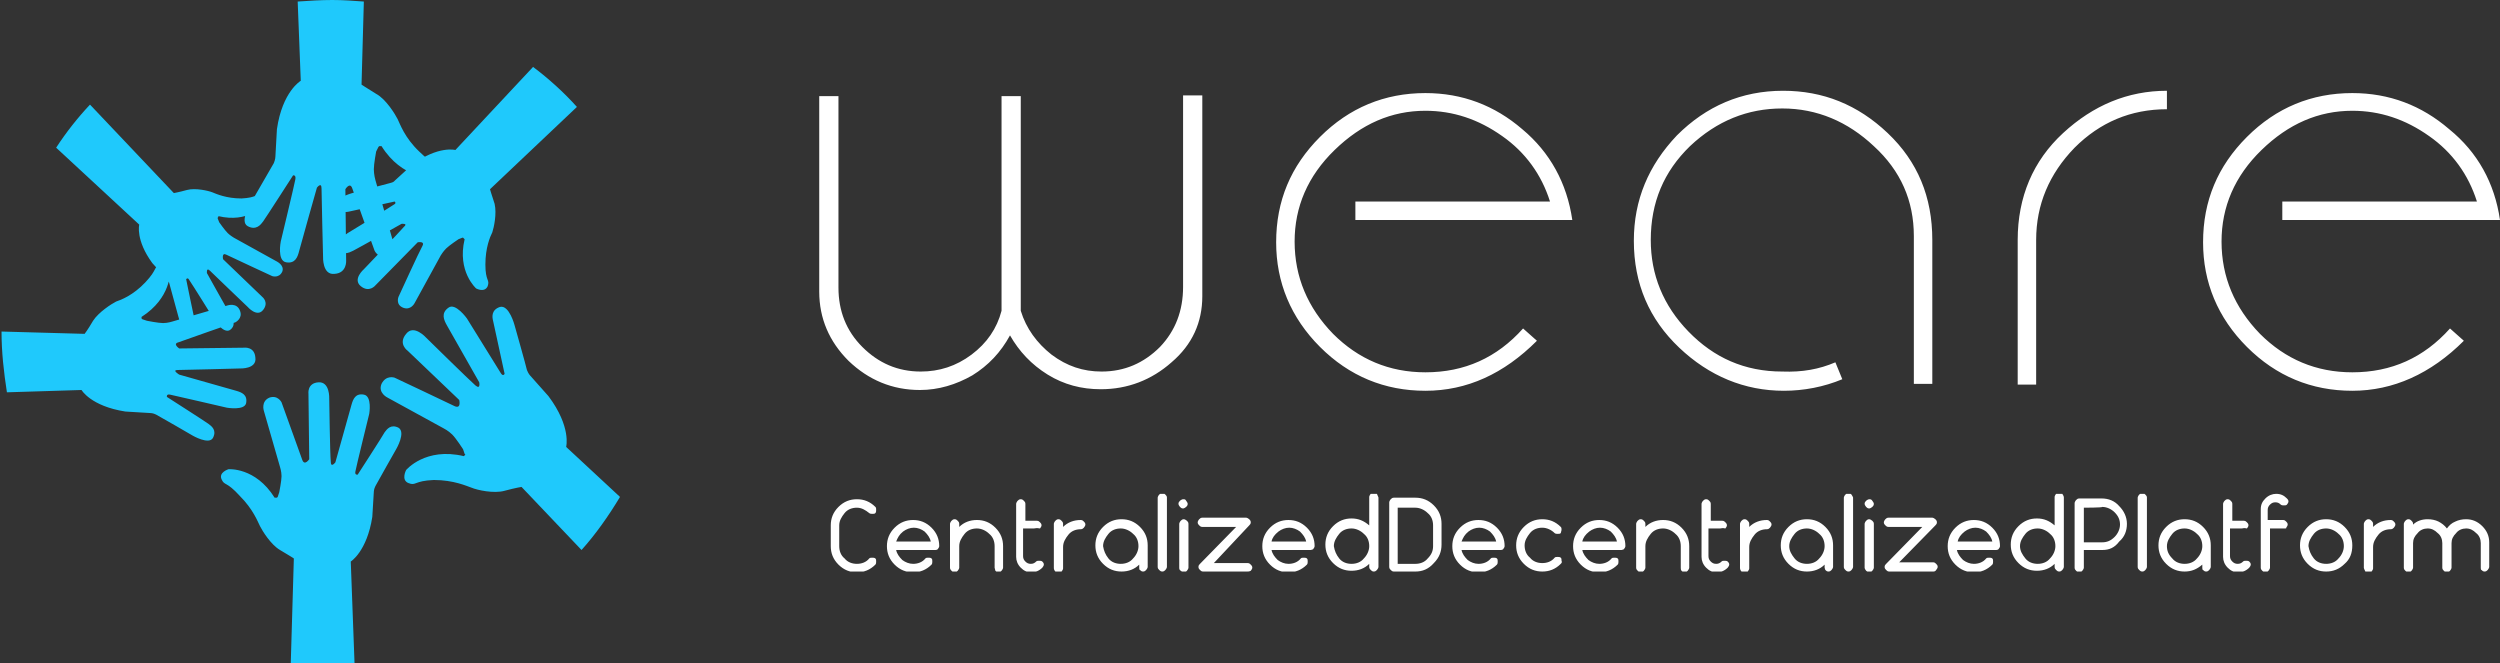<?xml version="1.0" encoding="utf-8"?>
<!-- Generator: Adobe Illustrator 19.0.0, SVG Export Plug-In . SVG Version: 6.00 Build 0)  -->
<svg version="1.1"
	 id="svg2" xmlns:rdf="http://www.w3.org/1999/02/22-rdf-syntax-ns#" xmlns:cc="http://creativecommons.org/ns#" xmlns:svg="http://www.w3.org/2000/svg" xmlns:dc="http://purl.org/dc/elements/1.1/"
	 xmlns="http://www.w3.org/2000/svg" xmlns:xlink="http://www.w3.org/1999/xlink" x="0px" y="0px" viewBox="-157 167.8 325 86.2"
	 style="enable-background:new -157 167.8 325 86.2;" xml:space="preserve">
<rect x="-157" y="167.8" width="325" height="86.2" fill="#333333" stroke="none"/>
<style type="text/css">
	.st0{fill:#1FC9FC;}
	.st1{fill:#FFFFFF;}
	.st2{clip-path:url(#SVGID_2_);}
</style>
<g id="g16">
	<path id="path22" class="st0" d="M-128.2,230.1c-0.4-0.9,0.9-1.3,0.9-1.3s3.5-0.3,6,3.7c0,0,0.1,0,0.3,0l0.1-0.1c0,0-0.1,0-0.1,0
		c0,0,0,0,0.1,0l0.2-0.6c0,0,0.3-1.5,0.3-2.1c0-0.6-0.2-1.2-0.2-1.2l-2.1-7.3c0,0-0.4-1.2,0.7-1.7c1.1-0.4,1.6,0.6,1.6,0.6
		s2.4,6.7,2.7,7.5c0.3,0.8,0.9-0.1,0.9-0.1l-0.1-8.5c0,0-0.2-1.4,1.3-1.5c1.5-0.1,1.4,2.1,1.4,2.1s0.1,7.3,0.2,8.2
		c0,0.9,0.6,0.1,0.6,0.1s1.9-6.8,2.1-7.5c0.2-0.7,0.5-1.5,1.6-1.3c1.1,0.2,0.7,2.5,0.7,2.5s-1.7,6.9-1.8,7.5
		c-0.1,0.5,0.3,0.4,0.3,0.4s3.3-5.1,3.5-5.5c0.3-0.4,0.8-1.1,1.8-0.6c1,0.6-0.3,2.8-0.3,2.8s-2.5,4.4-2.7,4.8
		c-0.2,0.4-0.2,0.7-0.2,0.7l-0.2,3.3c-0.7,4.5-2.8,5.8-2.8,5.8l0.5,13.5c-0.9,0.1-1.8,0.1-2.7,0.1c-1.9,0-3.7-0.1-5.6-0.4l0.4-13.6
		c0,0-0.6-0.4-1.8-1.1c-1.2-0.7-2.3-2.5-2.6-3.1c-0.3-0.6-0.9-2.2-2.6-3.9C-127.6,230.3-127.8,231-128.2,230.1z M-93.3,192.4
		l11.3-10.7c-1.7-1.9-3.7-3.7-5.7-5.2l-10.1,10.8c0,0-2.2-0.6-5.6,1.9l-2.3,2.1c0,0-0.1,0.2-0.6,0.3c-0.4,0.1-4.9,1.3-4.9,1.3
		s-2.3,0.6-2,1.6c0.3,1,1.2,0.9,1.6,0.8c0.4-0.1,5.9-1.3,5.9-1.3s0.3,0.2-0.1,0.4c-0.4,0.3-6,3.7-6,3.7s-1.8,1.2-1.2,2.1
		c0.6,0.8,1.3,0.5,1.9,0.2c0.6-0.3,6.3-3.5,6.3-3.5s0.9-0.1,0.3,0.4c-0.5,0.6-5.2,5.5-5.2,5.5s-1.5,1.3-0.4,2.2
		c1.1,0.9,1.9-0.1,1.9-0.1l5.5-5.6c0,0,1-0.2,0.6,0.5c-0.4,0.7-3.1,6.6-3.1,6.6s-0.4,1,0.6,1.4c1,0.4,1.5-0.6,1.5-0.6l3.4-6.2
		c0,0,0.3-0.5,0.7-0.9c0.4-0.4,1.6-1.2,1.6-1.2l0.5-0.2c0,0,0,0,0,0c0,0,0,0,0,0l0.1,0c0.1,0.1,0.2,0.2,0.2,0.2
		c-1,4.2,1.5,6.4,1.5,6.4s1.1,0.6,1.5-0.3c0.3-0.9-0.3-0.6-0.3-2.8c0-2.2,0.6-3.6,0.9-4.2c0.2-0.6,0.6-2.4,0.3-3.7
		C-93.1,193.1-93.3,192.4-93.3,192.4z M-102.5,187.5c-1.9-1.8-2.5-3.6-2.8-4.2c-0.3-0.6-1.5-2.6-2.8-3.3c-1.3-0.8-1.9-1.2-1.9-1.2
		l0.3-10.8c-1.4-0.1-2.7-0.2-4.1-0.2c-1.5,0-3,0.1-4.5,0.2l0.4,10.3c0,0-2.4,1.4-3.1,6.3l-0.2,3.6c0,0,0,0.3-0.2,0.8
		c-0.3,0.5-3,5.2-3,5.2s-1.5,2.4-0.4,3c1.1,0.6,1.7-0.2,2-0.6c0.3-0.4,3.9-6,3.9-6s0.4-0.1,0.3,0.5c-0.1,0.6-1.9,8.1-1.9,8.1
		s-0.5,2.5,0.7,2.7c1.2,0.2,1.5-0.7,1.7-1.5c0.2-0.8,2.3-8.2,2.3-8.2s0.6-0.8,0.6,0.1c0,0.9,0.2,8.9,0.2,8.9s-0.1,2.4,1.5,2.2
		c1.6-0.1,1.5-1.7,1.5-1.7l-0.1-9.3c0,0,0.6-1,0.9-0.1c0.3,0.9,2.9,8.1,2.9,8.1s0.5,1.1,1.7,0.6c1.2-0.5,0.7-1.8,0.7-1.8l-2.3-8
		c0,0-0.2-0.7-0.2-1.4c0-0.7,0.3-2.3,0.3-2.3l0.3-0.6c0,0,0,0,0.1,0c0,0,0,0-0.1,0l0.1-0.1c0.2,0,0.3,0,0.3,0
		c2.7,4.3,6.6,4.1,6.6,4.1s1.4-0.4,1-1.4C-100.4,188.6-100.7,189.3-102.5,187.5z M-121,201.8l-5.6-3.1c0,0-0.5-0.3-0.8-0.6
		c-0.4-0.4-1.1-1.4-1.1-1.4l-0.2-0.5c0,0,0,0,0,0c0,0,0,0,0,0l0-0.1c0.1-0.1,0.1-0.2,0.1-0.2c3.8,0.9,5.7-1.3,5.7-1.3s0.5-1-0.2-1.3
		c-0.8-0.3-0.5,0.2-2.5,0.3c-2,0-3.3-0.6-3.8-0.8c-0.5-0.2-2.2-0.6-3.3-0.3c-1.1,0.3-1.7,0.4-1.7,0.4l-10.9-11.5
		c-1.6,1.7-3.1,3.6-4.4,5.6l10.8,10c0,0-0.5,2,1.7,5l1.9,2.1c0,0,0.2,0.1,0.3,0.5c0.1,0.4,1.2,4.4,1.2,4.4s0.5,2.1,1.4,1.8
		c0.9-0.3,0.8-1,0.7-1.4c-0.1-0.4-1.1-5.3-1.1-5.3s0.2-0.3,0.4,0.1c0.3,0.4,3.4,5.4,3.4,5.4s1.1,1.6,1.9,1.1
		c0.7-0.5,0.5-1.2,0.2-1.7c-0.3-0.5-3.2-5.7-3.2-5.7s-0.1-0.8,0.4-0.3c0.5,0.5,4.9,4.7,4.9,4.7s1.2,1.4,2,0.4c0.8-1-0.1-1.7-0.1-1.7
		l-5.1-4.9c0,0-0.2-0.9,0.4-0.6c0.6,0.3,6,2.8,6,2.8s0.9,0.3,1.3-0.6C-120,202.3-121,201.8-121,201.8z M-76.4,232.4l-7-6.5
		c0,0,0.7-2.6-2.3-6.6l-2.4-2.7c0,0-0.2-0.2-0.4-0.7c-0.1-0.5-1.6-5.8-1.6-5.8s-0.7-2.7-1.9-2.4c-1.2,0.4-1,1.4-0.9,1.8
		c0.1,0.5,1.5,6.9,1.5,6.9s-0.2,0.4-0.5-0.1c-0.3-0.5-4.4-7.1-4.4-7.1s-1.5-2.1-2.4-1.4c-1,0.7-0.6,1.6-0.2,2.3
		c0.4,0.7,4.2,7.4,4.2,7.4s0.2,1-0.5,0.4c-0.7-0.6-6.4-6.2-6.4-6.2s-1.6-1.8-2.6-0.5c-1.1,1.3,0.2,2.2,0.2,2.2l6.7,6.4
		c0,0,0.3,1.2-0.6,0.8c-0.8-0.4-7.8-3.7-7.8-3.7s-1.1-0.4-1.7,0.8c-0.5,1.2,0.8,1.8,0.8,1.8l7.3,4c0,0,0.6,0.3,1.1,0.8
		c0.5,0.5,1.4,1.9,1.4,1.9l0.2,0.6c0,0,0,0,0,0c0,0,0,0,0,0l0.1,0.1c-0.1,0.1-0.2,0.2-0.2,0.2c-5-1.2-7.5,1.8-7.5,1.8
		s-0.7,1.3,0.3,1.7c1,0.4,0.7-0.3,3.3-0.4c2.6,0,4.3,0.8,4.9,1c0.7,0.3,2.9,0.8,4.3,0.4c1.5-0.4,2.2-0.5,2.2-0.5l7.8,8.2
		C-79.6,237.3-77.9,234.9-76.4,232.4L-76.4,232.4z M-133.9,215.9c0.8,0,8.1-0.2,8.1-0.2s2.2,0.1,2-1.4c-0.1-1.5-1.5-1.3-1.5-1.3
		l-8.4,0.1c0,0-0.9-0.6-0.1-0.8c0.8-0.3,7.4-2.6,7.4-2.6s1-0.5,0.6-1.5c-0.4-1.1-1.6-0.7-1.6-0.7l-7.2,2.1c0,0-0.6,0.2-1.2,0.2
		c-0.6,0-2.1-0.3-2.1-0.3l-0.6-0.2c0,0,0,0,0-0.1c0,0,0,0,0,0.1l-0.1-0.1c0-0.2,0-0.2,0-0.2c3.9-2.5,3.7-5.9,3.7-5.9
		s-0.4-1.3-1.3-0.9c-0.9,0.4-0.3,0.6-1.9,2.3c-1.6,1.7-3.2,2.3-3.8,2.5c-0.6,0.3-2.3,1.4-3,2.5c-0.7,1.2-1.1,1.7-1.1,1.7l-10.8-0.3
		c0,2.7,0.3,5.3,0.7,7.9l9.7-0.3c0,0,1.2,2.1,5.7,2.8l3.3,0.2c0,0,0.3,0,0.7,0.2c0.4,0.2,4.7,2.7,4.7,2.7s2.2,1.3,2.7,0.3
		c0.5-1-0.2-1.5-0.6-1.8c-0.4-0.3-5.4-3.5-5.4-3.5s-0.1-0.4,0.4-0.3c0.5,0.1,7.4,1.7,7.4,1.7s2.3,0.4,2.5-0.6
		c0.2-1.1-0.6-1.4-1.3-1.6c-0.7-0.2-7.4-2.1-7.4-2.1S-134.7,215.9-133.9,215.9"/>
</g>
<path id="path24" class="st1" d="M-50.5,205.7v-25.4h2.5v24.9c0,3,1,5.6,3.1,7.7l0,0c2.1,2.1,4.6,3.2,7.6,3.2l0,0
	c2.4,0,4.6-0.7,6.6-2.2l0,0c2-1.5,3.3-3.4,3.9-5.7v-27.9h2.5v27.9c0.7,2.3,2.1,4.2,4,5.7l0,0c2,1.5,4.1,2.2,6.5,2.2l0,0
	c3,0,5.5-1.1,7.6-3.2l0,0c2-2.1,3-4.7,3-7.8v-24.9h2.5v26.1c0,3.4-1.3,6.3-4,8.6l0,0c-2.6,2.3-5.7,3.5-9.2,3.5l0,0
	c-2.5,0-4.8-0.6-6.9-1.9l0,0c-2.1-1.3-3.7-3-4.9-5.1l0,0c-1.2,2.2-2.8,3.9-4.9,5.2l0,0c-2.1,1.2-4.4,1.9-6.8,1.9l0,0
	c-3.6,0-6.7-1.3-9.3-3.8l0,0C-49.2,212.2-50.5,209.2-50.5,205.7L-50.5,205.7z M47.4,196.4H19.2v-2.4h25.3l0,0
	c-1.1-3.5-3.2-6.4-6.2-8.5l0,0c-3.1-2.2-6.4-3.3-10-3.3l0,0c-4.4,0-8.3,1.7-11.8,5.1l0,0c-3.5,3.4-5.2,7.4-5.2,11.9l0,0
	c0,4.6,1.7,8.6,5,12l0,0c3.3,3.3,7.3,5,12,5l0,0c5.1,0,9.3-1.9,12.7-5.7l0,0l1.8,1.6l0,0c-4.3,4.3-9.1,6.5-14.5,6.5l0,0
	c-5.3,0-9.9-1.9-13.7-5.7l0,0c-3.8-3.8-5.7-8.4-5.7-13.6l0,0c0-5.4,1.9-9.9,5.7-13.7l0,0c3.8-3.8,8.4-5.7,13.7-5.7l0,0
	c4.8,0,9,1.6,12.6,4.7l0,0C44.5,187.6,46.7,191.6,47.4,196.4L47.4,196.4z M81.6,214.9L81.6,214.9l0.9,2.2l0,0c-2.4,1-5,1.5-7.6,1.5
	l0,0c-5.1,0-9.7-1.9-13.6-5.6l0,0c-3.9-3.7-5.9-8.3-5.9-13.9l0,0c0-5.3,1.9-9.8,5.6-13.7l0,0c3.8-3.8,8.4-5.8,13.8-5.8l0,0
	c5.2,0,9.7,1.8,13.6,5.5l0,0c3.9,3.7,5.8,8.3,5.8,13.9v18.7h-2.4v-19.2c0-4.6-1.7-8.5-5.2-11.7l0,0c-3.4-3.2-7.4-4.9-11.9-4.9l0,0
	c-4.5,0-8.5,1.6-12,4.9l0,0c-3.4,3.3-5.1,7.3-5.1,12.2l0,0c0,4.5,1.6,8.5,4.9,11.9l0,0c3.3,3.4,7.3,5.2,12.2,5.2l0,0
	C77.3,216.2,79.5,215.8,81.6,214.9z M124.7,179.6v2.4c-4.7,0-8.7,1.7-12,5l0,0c-3.3,3.4-5,7.4-5,12v18.8h-2.4v-18.8
	c0-5.6,2-10.3,5.9-13.9l0,0C115.1,181.5,119.6,179.6,124.7,179.6L124.7,179.6z M168,196.4h-28.3v-2.4H165l0,0
	c-1.1-3.5-3.2-6.4-6.2-8.5l0,0c-3.1-2.2-6.4-3.3-10-3.3l0,0c-4.4,0-8.3,1.7-11.8,5.1l0,0c-3.5,3.4-5.2,7.4-5.2,11.9l0,0
	c0,4.6,1.7,8.6,5,12l0,0c3.3,3.3,7.3,5,12,5l0,0c5.1,0,9.3-1.9,12.7-5.7l0,0l1.8,1.6l0,0c-4.3,4.3-9.2,6.5-14.5,6.5l0,0
	c-5.3,0-9.9-1.9-13.7-5.7l0,0c-3.8-3.8-5.7-8.4-5.7-13.6l0,0c0-5.4,1.9-9.9,5.7-13.7l0,0c3.8-3.8,8.4-5.7,13.7-5.7l0,0
	c4.8,0,9,1.6,12.6,4.7l0,0C165.1,187.6,167.3,191.6,168,196.4"/>
<g id="g26">
	<g>
		<defs>
			<rect id="SVGID_1_" x="-49" y="232" width="215.6" height="10.1"/>
		</defs>
		<clipPath id="SVGID_2_">
			<use xlink:href="#SVGID_1_"  style="overflow:visible;"/>
		</clipPath>
		<g id="g28" class="st2">
			<path id="path34" class="st1" d="M-49,238.8v-2.7c0-0.9,0.3-1.7,1-2.4l0,0c0.7-0.7,1.5-1,2.4-1l0,0c0.9,0,1.7,0.3,2.4,1l0,0
				c0.1,0.1,0.1,0.2,0.1,0.4l0,0c0,0.1,0,0.3-0.1,0.4l0,0c-0.1,0.1-0.2,0.1-0.4,0.1l0,0c-0.1,0-0.3,0-0.4-0.1l0,0
				c-0.5-0.4-1-0.7-1.6-0.7l0,0c-0.6,0-1.2,0.2-1.6,0.7l0,0c-0.4,0.5-0.7,1-0.7,1.6v2.7c0,0.6,0.2,1.2,0.7,1.6l0,0
				c0.4,0.5,1,0.7,1.6,0.7l0,0c0.6,0,1.2-0.2,1.6-0.7l0,0c0.1-0.1,0.2-0.1,0.4-0.1l0,0c0.1,0,0.3,0,0.4,0.1l0,0
				c0.1,0.1,0.1,0.2,0.1,0.4l0,0c0,0.1,0,0.3-0.1,0.4l0,0c-0.7,0.7-1.5,1-2.4,1l0,0c-0.9,0-1.7-0.3-2.4-1l0,0
				C-48.7,240.5-49,239.7-49,238.8z M-35.4,239.3h-5.1l0,0c0.1,0.5,0.4,0.9,0.8,1.3l0,0c0.4,0.3,0.9,0.5,1.4,0.5l0,0
				c0.6,0,1.2-0.2,1.6-0.7l0,0c0.1-0.1,0.2-0.1,0.4-0.1l0,0c0.1,0,0.3,0,0.4,0.1l0,0c0.1,0.1,0.1,0.2,0.1,0.4l0,0
				c0,0.1,0,0.3-0.1,0.4l0,0c-0.7,0.7-1.5,1-2.4,1l0,0c-0.9,0-1.7-0.3-2.4-1l0,0c-0.7-0.7-1-1.5-1-2.4l0,0c0-0.9,0.3-1.7,1-2.4l0,0
				c0.7-0.7,1.5-1,2.4-1l0,0c0.9,0,1.7,0.3,2.4,1l0,0c0.7,0.7,1,1.5,1,2.4l0,0c0,0.1-0.1,0.3-0.2,0.4l0,0
				C-35.1,239.2-35.2,239.3-35.4,239.3z M-40.5,238.2h4.5l0,0c-0.1-0.5-0.4-0.9-0.8-1.3l0,0c-0.4-0.3-0.9-0.5-1.4-0.5l0,0
				c-0.5,0-1,0.2-1.4,0.5l0,0C-40.1,237.3-40.3,237.7-40.5,238.2z M-27.7,241.6v-2.8c0-0.6-0.2-1.2-0.7-1.6l0,0
				c-0.4-0.4-1-0.7-1.6-0.7l0,0c-0.6,0-1.2,0.2-1.6,0.7l0,0c-0.4,0.5-0.7,1-0.7,1.6v2.8c0,0.1-0.1,0.3-0.2,0.4l0,0
				c-0.1,0.1-0.2,0.2-0.4,0.2l0,0c-0.2,0-0.3-0.1-0.4-0.2l0,0c-0.1-0.1-0.2-0.2-0.2-0.4v-5.7c0-0.1,0.1-0.3,0.2-0.4l0,0
				c0.1-0.1,0.2-0.2,0.4-0.2l0,0c0.2,0,0.3,0.1,0.4,0.2l0,0c0.1,0.1,0.2,0.2,0.2,0.4v0.4c0.6-0.6,1.4-0.9,2.3-0.9l0,0
				c0.9,0,1.7,0.3,2.4,1l0,0c0.7,0.7,1,1.5,1,2.4v2.8c0,0.1-0.1,0.3-0.2,0.4l0,0c-0.1,0.1-0.2,0.2-0.4,0.2l0,0
				c-0.2,0-0.3-0.1-0.4-0.2l0,0C-27.6,241.9-27.7,241.7-27.7,241.6z M-22.6,236.5H-24v3.6c0,0.3,0.1,0.5,0.3,0.7l0,0
				c0.2,0.2,0.4,0.3,0.7,0.3l0,0c0.3,0,0.5-0.1,0.7-0.3l0,0c0.1-0.1,0.2-0.1,0.4-0.1l0,0c0.1,0,0.3,0,0.4,0.1l0,0
				c0.1,0.1,0.2,0.2,0.2,0.4l0,0c0,0.1-0.1,0.3-0.2,0.4l0,0c-0.4,0.4-0.9,0.6-1.4,0.6l0,0c-0.6,0-1-0.2-1.4-0.6l0,0
				c-0.4-0.4-0.6-0.9-0.6-1.4v-6.9c0-0.1,0.1-0.3,0.2-0.4l0,0c0.1-0.1,0.2-0.2,0.4-0.2l0,0c0.2,0,0.3,0.1,0.4,0.2l0,0
				c0.1,0.1,0.2,0.2,0.2,0.4v2.2h1.5l0,0c0.2,0,0.3,0.1,0.4,0.2l0,0c0.1,0.1,0.2,0.2,0.2,0.4l0,0c0,0.1-0.1,0.3-0.2,0.4l0,0
				C-22.3,236.4-22.4,236.5-22.6,236.5L-22.6,236.5z M-20,241.6v-5.7c0-0.1,0.1-0.3,0.2-0.4l0,0c0.1-0.1,0.2-0.2,0.4-0.2l0,0
				c0.2,0,0.3,0.1,0.4,0.2l0,0c0.1,0.1,0.2,0.2,0.2,0.4v0.4c0.6-0.6,1.4-0.9,2.3-0.9l0,0c0.2,0,0.3,0.1,0.4,0.2l0,0
				c0.1,0.1,0.2,0.2,0.2,0.4l0,0c0,0.1-0.1,0.3-0.2,0.4l0,0c-0.1,0.1-0.2,0.2-0.4,0.2l0,0c-0.6,0-1.2,0.2-1.6,0.7l0,0
				c-0.4,0.5-0.7,1-0.7,1.6v2.8c0,0.1-0.1,0.3-0.2,0.4l0,0c-0.1,0.1-0.2,0.2-0.4,0.2l0,0c-0.2,0-0.3-0.1-0.4-0.2l0,0
				C-20,241.9-20,241.7-20,241.6L-20,241.6z M-8.9,241.6v-0.4c-0.6,0.6-1.4,0.9-2.3,0.9l0,0c-0.9,0-1.7-0.3-2.4-1l0,0
				c-0.7-0.7-1-1.5-1-2.4l0,0c0-0.9,0.3-1.7,1-2.4l0,0c0.7-0.7,1.5-1,2.4-1l0,0c0.9,0,1.7,0.3,2.4,1l0,0c0.7,0.7,1,1.5,1,2.4v2.8
				c0,0.1-0.1,0.3-0.2,0.4l0,0c-0.1,0.1-0.2,0.2-0.4,0.2l0,0c-0.2,0-0.3-0.1-0.4-0.2l0,0C-8.9,241.9-8.9,241.7-8.9,241.6L-8.9,241.6
				z M-12.9,240.4L-12.9,240.4c0.4,0.5,1,0.7,1.6,0.7l0,0c0.6,0,1.2-0.2,1.6-0.7l0,0c0.4-0.4,0.7-1,0.7-1.6l0,0
				c0-0.6-0.2-1.2-0.7-1.6l0,0c-0.4-0.4-1-0.7-1.6-0.7l0,0c-0.6,0-1.2,0.2-1.6,0.7l0,0c-0.4,0.5-0.7,1-0.7,1.6l0,0
				C-13.5,239.4-13.3,239.9-12.9,240.4z M-5.3,232.5v9c0,0.1-0.1,0.3-0.2,0.4l0,0c-0.1,0.1-0.2,0.2-0.4,0.2l0,0
				c-0.2,0-0.3-0.1-0.4-0.2l0,0c-0.1-0.1-0.2-0.2-0.2-0.4v-9c0-0.1,0.1-0.3,0.2-0.4l0,0c0.1-0.1,0.2-0.2,0.4-0.2l0,0
				c0.2,0,0.3,0.1,0.4,0.2l0,0C-5.3,232.3-5.3,232.4-5.3,232.5L-5.3,232.5z M-2.8,232.9L-2.8,232.9c0.1,0.1,0.2,0.3,0.2,0.4l0,0
				c0,0.2-0.1,0.3-0.2,0.4l0,0c-0.1,0.1-0.3,0.2-0.4,0.2l0,0c-0.2,0-0.3-0.1-0.4-0.2l0,0c-0.1-0.1-0.2-0.3-0.2-0.4l0,0
				c0-0.2,0.1-0.3,0.2-0.4l0,0c0.1-0.1,0.3-0.2,0.4-0.2l0,0C-3,232.7-2.9,232.7-2.8,232.9z M-3.7,241.6v-5.7c0-0.1,0.1-0.3,0.2-0.4
				l0,0c0.1-0.1,0.2-0.2,0.4-0.2l0,0c0.1,0,0.3,0.1,0.4,0.2l0,0c0.1,0.1,0.2,0.2,0.2,0.4v5.7c0,0.1-0.1,0.3-0.2,0.4l0,0
				c-0.1,0.1-0.2,0.2-0.4,0.2l0,0c-0.1,0-0.3-0.1-0.4-0.2l0,0C-3.7,241.9-3.7,241.7-3.7,241.6L-3.7,241.6z M5.1,242.1h-5.7l0,0
				c-0.2,0-0.3-0.1-0.4-0.2l0,0c-0.1-0.1-0.2-0.2-0.2-0.4l0,0c0-0.2,0.1-0.3,0.2-0.4l0,0l4.7-4.8h-4.4l0,0c-0.2,0-0.3-0.1-0.4-0.2
				l0,0c-0.1-0.1-0.2-0.2-0.2-0.4l0,0c0-0.1,0.1-0.3,0.2-0.4l0,0c0.1-0.1,0.2-0.2,0.4-0.2h5.7l0,0c0.1,0,0.3,0.1,0.4,0.2l0,0
				c0.1,0.1,0.2,0.2,0.2,0.4l0,0c0,0.2-0.1,0.3-0.2,0.4l0,0L0.8,241h4.4l0,0c0.2,0,0.3,0.1,0.4,0.2l0,0c0.1,0.1,0.2,0.2,0.2,0.4l0,0
				c0,0.1-0.1,0.3-0.2,0.4l0,0C5.4,242.1,5.3,242.1,5.1,242.1z M13.4,239.3H8.3l0,0c0.1,0.5,0.4,0.9,0.8,1.3l0,0
				c0.4,0.3,0.9,0.5,1.4,0.5l0,0c0.6,0,1.2-0.2,1.6-0.7l0,0c0.1-0.1,0.2-0.1,0.4-0.1l0,0c0.1,0,0.3,0,0.4,0.1l0,0
				c0.1,0.1,0.1,0.2,0.1,0.4l0,0c0,0.1,0,0.3-0.1,0.4l0,0c-0.7,0.7-1.5,1-2.4,1l0,0c-0.9,0-1.7-0.3-2.4-1l0,0c-0.7-0.7-1-1.5-1-2.4
				l0,0c0-0.9,0.3-1.7,1-2.4l0,0c0.7-0.7,1.5-1,2.4-1l0,0c0.9,0,1.7,0.3,2.4,1l0,0c0.7,0.7,1,1.5,1,2.4l0,0c0,0.1-0.1,0.3-0.2,0.4
				l0,0C13.7,239.2,13.5,239.3,13.4,239.3z M8.3,238.2h4.5l0,0c-0.1-0.5-0.4-0.9-0.8-1.3l0,0c-0.4-0.3-0.9-0.5-1.4-0.5l0,0
				c-0.5,0-1,0.2-1.4,0.5l0,0C8.7,237.3,8.4,237.7,8.3,238.2z M22.2,232.5v9c0,0.1-0.1,0.3-0.2,0.4l0,0c-0.1,0.1-0.2,0.2-0.4,0.2
				l0,0c-0.2,0-0.3-0.1-0.4-0.2l0,0c-0.1-0.1-0.2-0.2-0.2-0.4v-0.4c-0.6,0.6-1.4,0.9-2.3,0.9l0,0c-0.9,0-1.7-0.3-2.4-1l0,0
				c-0.7-0.7-1-1.5-1-2.4l0,0c0-0.9,0.3-1.7,1-2.4l0,0c0.7-0.7,1.5-1,2.4-1l0,0c0.9,0,1.6,0.3,2.3,0.9v-3.7c0-0.1,0.1-0.3,0.2-0.4
				l0,0c0.1-0.1,0.2-0.2,0.4-0.2l0,0c0.2,0,0.3,0.1,0.4,0.2l0,0C22.1,232.3,22.2,232.4,22.2,232.5C22.2,232.5,22.2,232.5,22.2,232.5
				z M17.1,240.4L17.1,240.4c0.4,0.5,1,0.7,1.6,0.7l0,0c0.6,0,1.2-0.2,1.6-0.7l0,0c0.4-0.4,0.7-1,0.7-1.6l0,0c0-0.6-0.2-1.2-0.7-1.6
				l0,0c-0.4-0.4-1-0.7-1.6-0.7l0,0c-0.6,0-1.2,0.2-1.6,0.7l0,0c-0.4,0.5-0.7,1-0.7,1.6l0,0C16.5,239.4,16.7,239.9,17.1,240.4z
				 M27,242.1h-2.8l0,0c-0.2,0-0.3-0.1-0.4-0.2l0,0c-0.1-0.1-0.2-0.2-0.2-0.4v-8.4c0-0.1,0.1-0.3,0.2-0.4l0,0
				c0.1-0.1,0.2-0.2,0.4-0.2H27l0,0c0.9,0,1.7,0.3,2.4,1l0,0c0.7,0.7,1,1.5,1,2.4v2.7c0,0.9-0.3,1.7-1,2.4l0,0
				C28.7,241.8,27.9,242.1,27,242.1z M29.3,238.8v-2.7c0-0.6-0.2-1.2-0.7-1.6l0,0c-0.4-0.4-1-0.7-1.6-0.7h-2.3v7.3H27l0,0
				c0.6,0,1.2-0.2,1.6-0.7l0,0C29.1,239.9,29.3,239.4,29.3,238.8z M38.1,239.3H33l0,0c0.1,0.5,0.4,0.9,0.8,1.3l0,0
				c0.4,0.3,0.9,0.5,1.4,0.5l0,0c0.6,0,1.2-0.2,1.6-0.7l0,0c0.1-0.1,0.2-0.1,0.4-0.1l0,0c0.1,0,0.3,0,0.4,0.1l0,0
				c0.1,0.1,0.1,0.2,0.1,0.4l0,0c0,0.1,0,0.3-0.1,0.4l0,0c-0.7,0.7-1.5,1-2.4,1l0,0c-0.9,0-1.7-0.3-2.4-1l0,0c-0.7-0.7-1-1.5-1-2.4
				l0,0c0-0.9,0.3-1.7,1-2.4l0,0c0.7-0.7,1.5-1,2.4-1l0,0c0.9,0,1.7,0.3,2.4,1l0,0c0.7,0.7,1,1.5,1,2.4l0,0c0,0.1-0.1,0.3-0.2,0.4
				l0,0C38.4,239.2,38.3,239.3,38.1,239.3L38.1,239.3z M33,238.2h4.5l0,0c-0.1-0.5-0.4-0.9-0.8-1.3l0,0c-0.4-0.3-0.9-0.5-1.4-0.5
				l0,0c-0.5,0-1,0.2-1.4,0.5l0,0C33.4,237.3,33.2,237.7,33,238.2z M45.9,241.1L45.9,241.1c-0.7,0.7-1.5,1-2.4,1l0,0
				c-0.9,0-1.7-0.3-2.4-1l0,0c-0.7-0.7-1-1.5-1-2.4l0,0c0-0.9,0.3-1.7,1-2.4l0,0c0.7-0.7,1.5-1,2.4-1l0,0c0.9,0,1.7,0.3,2.4,1l0,0
				c0.1,0.1,0.1,0.2,0.1,0.4l0,0c0,0.1-0.1,0.3-0.1,0.4l0,0c-0.1,0.1-0.2,0.1-0.4,0.1l0,0c-0.1,0-0.3,0-0.4-0.1l0,0
				c-0.4-0.4-1-0.7-1.6-0.7l0,0c-0.6,0-1.2,0.2-1.6,0.7l0,0c-0.4,0.5-0.7,1-0.7,1.6l0,0c0,0.6,0.2,1.2,0.7,1.6l0,0
				c0.4,0.5,1,0.7,1.6,0.7l0,0c0.6,0,1.2-0.2,1.6-0.7l0,0c0.1-0.1,0.2-0.1,0.4-0.1l0,0c0.1,0,0.3,0,0.4,0.1l0,0
				c0.1,0.1,0.1,0.2,0.1,0.4l0,0C46.1,240.9,46,241,45.9,241.1z M53.8,239.3h-5.1l0,0c0.1,0.5,0.4,0.9,0.8,1.3l0,0
				c0.4,0.3,0.9,0.5,1.4,0.5l0,0c0.6,0,1.2-0.2,1.6-0.7l0,0c0.1-0.1,0.2-0.1,0.4-0.1l0,0c0.1,0,0.3,0,0.4,0.1l0,0
				c0.1,0.1,0.1,0.2,0.1,0.4l0,0c0,0.1,0,0.3-0.1,0.4l0,0c-0.7,0.7-1.5,1-2.4,1l0,0c-0.9,0-1.7-0.3-2.4-1l0,0c-0.7-0.7-1-1.5-1-2.4
				l0,0c0-0.9,0.3-1.7,1-2.4l0,0c0.7-0.7,1.5-1,2.4-1l0,0c0.9,0,1.7,0.3,2.4,1l0,0c0.7,0.7,1,1.5,1,2.4l0,0c0,0.1-0.1,0.3-0.2,0.4
				l0,0C54.1,239.2,53.9,239.3,53.8,239.3L53.8,239.3z M48.7,238.2h4.5l0,0c-0.1-0.5-0.4-0.9-0.8-1.3l0,0c-0.4-0.3-0.9-0.5-1.4-0.5
				l0,0c-0.5,0-1,0.2-1.4,0.5l0,0C49.1,237.3,48.8,237.7,48.7,238.2z M61.5,241.6v-2.8c0-0.6-0.2-1.2-0.7-1.6l0,0
				c-0.4-0.4-1-0.7-1.6-0.7l0,0c-0.6,0-1.2,0.2-1.6,0.7l0,0c-0.4,0.5-0.7,1-0.7,1.6v2.8c0,0.1-0.1,0.3-0.2,0.4l0,0
				c-0.1,0.1-0.2,0.2-0.4,0.2l0,0c-0.2,0-0.3-0.1-0.4-0.2l0,0c-0.1-0.1-0.2-0.2-0.2-0.4v-5.7c0-0.1,0.1-0.3,0.2-0.4l0,0
				c0.1-0.1,0.2-0.2,0.4-0.2l0,0c0.2,0,0.3,0.1,0.4,0.2l0,0c0.1,0.1,0.2,0.2,0.2,0.4v0.4c0.6-0.6,1.4-0.9,2.3-0.9l0,0
				c0.9,0,1.7,0.3,2.4,1l0,0c0.7,0.7,1,1.5,1,2.4v2.8c0,0.1-0.1,0.3-0.2,0.4l0,0c-0.1,0.1-0.2,0.2-0.4,0.2l0,0
				c-0.2,0-0.3-0.1-0.4-0.2l0,0C61.5,241.9,61.5,241.7,61.5,241.6z M66.6,236.5h-1.5v3.6c0,0.3,0.1,0.5,0.3,0.7l0,0
				c0.2,0.2,0.4,0.3,0.7,0.3l0,0c0.3,0,0.5-0.1,0.7-0.3l0,0c0.1-0.1,0.2-0.1,0.4-0.1l0,0c0.1,0,0.3,0,0.4,0.1l0,0
				c0.1,0.1,0.2,0.2,0.2,0.4l0,0c0,0.1-0.1,0.3-0.2,0.4l0,0c-0.4,0.4-0.9,0.6-1.4,0.6l0,0c-0.6,0-1-0.2-1.4-0.6l0,0
				c-0.4-0.4-0.6-0.9-0.6-1.4v-6.9c0-0.1,0.1-0.3,0.2-0.4l0,0c0.1-0.1,0.2-0.2,0.4-0.2l0,0c0.2,0,0.3,0.1,0.4,0.2l0,0
				c0.1,0.1,0.2,0.2,0.2,0.4v2.2h1.5l0,0c0.2,0,0.3,0.1,0.4,0.2l0,0c0.1,0.1,0.2,0.2,0.2,0.4l0,0c0,0.1-0.1,0.3-0.2,0.4l0,0
				C66.9,236.4,66.8,236.5,66.6,236.5L66.6,236.5z M69.2,241.6v-5.7c0-0.1,0.1-0.3,0.2-0.4l0,0c0.1-0.1,0.2-0.2,0.4-0.2l0,0
				c0.2,0,0.3,0.1,0.4,0.2l0,0c0.1,0.1,0.2,0.2,0.2,0.4v0.4c0.6-0.6,1.4-0.9,2.3-0.9l0,0c0.2,0,0.3,0.1,0.4,0.2l0,0
				c0.1,0.1,0.2,0.2,0.2,0.4l0,0c0,0.1-0.1,0.3-0.2,0.4l0,0c-0.1,0.1-0.2,0.2-0.4,0.2l0,0c-0.6,0-1.2,0.2-1.6,0.7l0,0
				c-0.4,0.5-0.7,1-0.7,1.6v2.8c0,0.1-0.1,0.3-0.2,0.4l0,0c-0.1,0.1-0.2,0.2-0.4,0.2l0,0c-0.2,0-0.3-0.1-0.4-0.2l0,0
				C69.2,241.9,69.2,241.7,69.2,241.6L69.2,241.6z M80.2,241.6v-0.4c-0.6,0.6-1.4,0.9-2.3,0.9l0,0c-0.9,0-1.7-0.3-2.4-1l0,0
				c-0.7-0.7-1-1.5-1-2.4l0,0c0-0.9,0.3-1.7,1-2.4l0,0c0.7-0.7,1.5-1,2.4-1l0,0c0.9,0,1.7,0.3,2.4,1l0,0c0.7,0.7,1,1.5,1,2.4v2.8
				c0,0.1-0.1,0.3-0.2,0.4l0,0c-0.1,0.1-0.2,0.2-0.4,0.2l0,0c-0.2,0-0.3-0.1-0.4-0.2l0,0C80.3,241.9,80.2,241.7,80.2,241.6z
				 M76.3,240.4L76.3,240.4c0.4,0.5,1,0.7,1.6,0.7l0,0c0.6,0,1.2-0.2,1.6-0.7l0,0c0.4-0.4,0.7-1,0.7-1.6l0,0c0-0.6-0.2-1.2-0.7-1.6
				l0,0c-0.4-0.4-1-0.7-1.6-0.7l0,0c-0.6,0-1.2,0.2-1.6,0.7l0,0c-0.4,0.5-0.7,1-0.7,1.6l0,0C75.6,239.4,75.9,239.9,76.3,240.4z
				 M83.9,232.5v9c0,0.1-0.1,0.3-0.2,0.4l0,0c-0.1,0.1-0.2,0.2-0.4,0.2l0,0c-0.2,0-0.3-0.1-0.4-0.2l0,0c-0.1-0.1-0.2-0.2-0.2-0.4v-9
				c0-0.1,0.1-0.3,0.2-0.4l0,0c0.1-0.1,0.2-0.2,0.4-0.2l0,0c0.2,0,0.3,0.1,0.4,0.2l0,0C83.8,232.3,83.9,232.4,83.9,232.5z
				 M86.4,232.9L86.4,232.9c0.1,0.1,0.2,0.3,0.2,0.4l0,0c0,0.2-0.1,0.3-0.2,0.4l0,0c-0.1,0.1-0.3,0.2-0.4,0.2l0,0
				c-0.2,0-0.3-0.1-0.4-0.2l0,0c-0.1-0.1-0.2-0.3-0.2-0.4l0,0c0-0.2,0.1-0.3,0.2-0.4l0,0c0.1-0.1,0.3-0.2,0.4-0.2l0,0
				C86.1,232.7,86.3,232.7,86.4,232.9z M85.4,241.6v-5.7c0-0.1,0.1-0.3,0.2-0.4l0,0c0.1-0.1,0.2-0.2,0.4-0.2l0,0
				c0.1,0,0.3,0.1,0.4,0.2l0,0c0.1,0.1,0.2,0.2,0.2,0.4v5.7c0,0.1-0.1,0.3-0.2,0.4l0,0c-0.1,0.1-0.2,0.2-0.4,0.2l0,0
				c-0.1,0-0.3-0.1-0.4-0.2l0,0C85.5,241.9,85.4,241.7,85.4,241.6z M94.3,242.1h-5.7l0,0c-0.2,0-0.3-0.1-0.4-0.2l0,0
				c-0.1-0.1-0.2-0.2-0.2-0.4l0,0c0-0.2,0.1-0.3,0.2-0.4l0,0l4.7-4.8h-4.4l0,0c-0.2,0-0.3-0.1-0.4-0.2l0,0c-0.1-0.1-0.2-0.2-0.2-0.4
				l0,0c0-0.1,0.1-0.3,0.2-0.4l0,0c0.1-0.1,0.2-0.2,0.4-0.2h5.7l0,0c0.1,0,0.3,0.1,0.4,0.2l0,0c0.1,0.1,0.2,0.2,0.2,0.4l0,0
				c0,0.2-0.1,0.3-0.2,0.4l0,0l-4.7,4.8h4.4l0,0c0.2,0,0.3,0.1,0.4,0.2l0,0c0.1,0.1,0.2,0.2,0.2,0.4l0,0c0,0.1-0.1,0.3-0.2,0.4l0,0
				C94.6,242.1,94.4,242.1,94.3,242.1z M102.5,239.3h-5.1l0,0c0.1,0.5,0.4,0.9,0.8,1.3l0,0c0.4,0.3,0.9,0.5,1.4,0.5l0,0
				c0.6,0,1.2-0.2,1.6-0.7l0,0c0.1-0.1,0.2-0.1,0.4-0.1l0,0c0.1,0,0.3,0,0.4,0.1l0,0c0.1,0.1,0.1,0.2,0.1,0.4l0,0
				c0,0.1,0,0.3-0.1,0.4l0,0c-0.7,0.7-1.5,1-2.4,1l0,0c-0.9,0-1.7-0.3-2.4-1l0,0c-0.7-0.7-1-1.5-1-2.4l0,0c0-0.9,0.3-1.7,1-2.4l0,0
				c0.7-0.7,1.5-1,2.4-1l0,0c0.9,0,1.7,0.3,2.4,1l0,0c0.7,0.7,1,1.5,1,2.4l0,0c0,0.1-0.1,0.3-0.2,0.4l0,0
				C102.8,239.2,102.7,239.3,102.5,239.3z M97.5,238.2h4.5l0,0c-0.1-0.5-0.4-0.9-0.8-1.3l0,0c-0.4-0.3-0.9-0.5-1.4-0.5l0,0
				c-0.5,0-1,0.2-1.4,0.5l0,0C97.9,237.3,97.6,237.7,97.5,238.2z M111.3,232.5v9c0,0.1-0.1,0.3-0.2,0.4l0,0
				c-0.1,0.1-0.2,0.2-0.4,0.2l0,0c-0.2,0-0.3-0.1-0.4-0.2l0,0c-0.1-0.1-0.2-0.2-0.2-0.4v-0.4c-0.6,0.6-1.4,0.9-2.3,0.9l0,0
				c-0.9,0-1.7-0.3-2.4-1l0,0c-0.7-0.7-1-1.5-1-2.4l0,0c0-0.9,0.3-1.7,1-2.4l0,0c0.7-0.7,1.5-1,2.4-1l0,0c0.9,0,1.6,0.3,2.3,0.9
				v-3.7c0-0.1,0.1-0.3,0.2-0.4l0,0c0.1-0.1,0.2-0.2,0.4-0.2l0,0c0.2,0,0.3,0.1,0.4,0.2l0,0C111.3,232.3,111.3,232.4,111.3,232.5
				C111.3,232.5,111.3,232.5,111.3,232.5z M106.3,240.4L106.3,240.4c0.4,0.5,1,0.7,1.6,0.7l0,0c0.6,0,1.2-0.2,1.6-0.7l0,0
				c0.4-0.4,0.7-1,0.7-1.6l0,0c0-0.6-0.2-1.2-0.7-1.6l0,0c-0.4-0.4-1-0.7-1.6-0.7l0,0c-0.6,0-1.2,0.2-1.6,0.7l0,0
				c-0.4,0.5-0.7,1-0.7,1.6l0,0C105.6,239.4,105.9,239.9,106.3,240.4z M116.3,239.3h-2.4v2.3c0,0.1-0.1,0.3-0.2,0.4l0,0
				c-0.1,0.1-0.2,0.2-0.4,0.2l0,0c-0.2,0-0.3-0.1-0.4-0.2l0,0c-0.1-0.1-0.2-0.2-0.2-0.4v-8.4c0-0.1,0.1-0.3,0.2-0.4l0,0
				c0.1-0.1,0.2-0.2,0.4-0.2h2.9l0,0c0.9,0,1.7,0.3,2.3,1l0,0c0.6,0.6,1,1.4,1,2.3l0,0c0,0.9-0.3,1.7-1,2.3l0,0
				C117.9,239,117.2,239.3,116.3,239.3z M113.9,233.8v4.5h2.4l0,0c0.6,0,1.1-0.2,1.6-0.7l0,0c0.4-0.4,0.7-1,0.7-1.6l0,0
				c0-0.6-0.2-1.1-0.7-1.6l0,0c-0.4-0.4-1-0.7-1.6-0.7C116.3,233.8,113.9,233.8,113.9,233.8z M122.1,232.5v9c0,0.1-0.1,0.3-0.2,0.4
				l0,0c-0.1,0.1-0.2,0.2-0.4,0.2l0,0c-0.2,0-0.3-0.1-0.4-0.2l0,0c-0.1-0.1-0.2-0.2-0.2-0.4v-9c0-0.1,0.1-0.3,0.2-0.4l0,0
				c0.1-0.1,0.2-0.2,0.4-0.2l0,0c0.2,0,0.3,0.1,0.4,0.2l0,0C122.1,232.3,122.1,232.4,122.1,232.5z M129.3,241.6v-0.4
				c-0.7,0.6-1.4,0.9-2.3,0.9l0,0c-0.9,0-1.7-0.3-2.4-1l0,0c-0.7-0.7-1-1.5-1-2.4l0,0c0-0.9,0.3-1.7,1-2.4l0,0c0.7-0.7,1.5-1,2.4-1
				l0,0c0.9,0,1.7,0.3,2.4,1l0,0c0.7,0.7,1,1.5,1,2.4v2.8c0,0.1-0.1,0.3-0.2,0.4l0,0c-0.1,0.1-0.2,0.2-0.4,0.2l0,0
				c-0.2,0-0.3-0.1-0.4-0.2l0,0C129.3,241.9,129.3,241.7,129.3,241.6L129.3,241.6z M125.4,240.4L125.4,240.4c0.4,0.5,1,0.7,1.6,0.7
				l0,0c0.6,0,1.2-0.2,1.6-0.7l0,0c0.4-0.4,0.7-1,0.7-1.6l0,0c0-0.6-0.2-1.2-0.7-1.6l0,0c-0.4-0.4-1-0.7-1.6-0.7l0,0
				c-0.6,0-1.2,0.2-1.6,0.7l0,0c-0.4,0.5-0.7,1-0.7,1.6l0,0C124.7,239.4,124.9,239.9,125.4,240.4z M134.4,236.5h-1.5v3.6
				c0,0.3,0.1,0.5,0.3,0.7l0,0c0.2,0.2,0.4,0.3,0.7,0.3l0,0c0.3,0,0.5-0.1,0.7-0.3l0,0c0.1-0.1,0.2-0.1,0.4-0.1l0,0
				c0.1,0,0.3,0,0.4,0.1l0,0c0.1,0.1,0.2,0.2,0.2,0.4l0,0c0,0.1-0.1,0.3-0.2,0.4l0,0c-0.4,0.4-0.9,0.6-1.4,0.6l0,0
				c-0.6,0-1-0.2-1.4-0.6l0,0c-0.4-0.4-0.6-0.9-0.6-1.4v-6.9c0-0.1,0.1-0.3,0.2-0.4l0,0c0.1-0.1,0.2-0.2,0.4-0.2l0,0
				c0.2,0,0.3,0.1,0.4,0.2l0,0c0.1,0.1,0.2,0.2,0.2,0.4v2.2h1.5l0,0c0.2,0,0.3,0.1,0.4,0.2l0,0c0.1,0.1,0.2,0.2,0.2,0.4l0,0
				c0,0.1-0.1,0.3-0.2,0.4l0,0C134.7,236.4,134.6,236.5,134.4,236.5L134.4,236.5L134.4,236.5z M140.1,236.5h-2v5.1
				c0,0.1-0.1,0.3-0.2,0.4l0,0c-0.1,0.1-0.2,0.2-0.4,0.2l0,0c-0.2,0-0.3-0.1-0.4-0.2l0,0c-0.1-0.1-0.2-0.2-0.2-0.4V234
				c0-0.6,0.2-1,0.6-1.4l0,0c0.4-0.4,0.9-0.6,1.4-0.6l0,0c0.6,0,1,0.2,1.4,0.6l0,0c0.1,0.1,0.2,0.2,0.2,0.4l0,0
				c0,0.1-0.1,0.3-0.2,0.4l0,0c-0.1,0.1-0.2,0.1-0.4,0.1l0,0c-0.1,0-0.3,0-0.4-0.1l0,0c-0.2-0.2-0.4-0.3-0.7-0.3l0,0
				c-0.3,0-0.5,0.1-0.7,0.3l0,0c-0.2,0.2-0.3,0.4-0.3,0.7v1.3h2l0,0c0.2,0,0.3,0.1,0.4,0.2l0,0c0.1,0.1,0.2,0.2,0.2,0.4l0,0
				c0,0.1-0.1,0.3-0.2,0.4l0,0C140.3,236.4,140.2,236.5,140.1,236.5L140.1,236.5L140.1,236.5z M147.8,241.1L147.8,241.1
				c-0.7,0.7-1.5,1-2.4,1l0,0c-0.9,0-1.7-0.3-2.4-1l0,0c-0.7-0.7-1-1.5-1-2.4l0,0c0-0.9,0.3-1.7,1-2.4l0,0c0.7-0.7,1.5-1,2.4-1l0,0
				c0.9,0,1.7,0.3,2.4,1l0,0c0.7,0.7,1,1.5,1,2.4l0,0C148.8,239.7,148.5,240.5,147.8,241.1L147.8,241.1z M143.8,240.4L143.8,240.4
				c0.4,0.5,1,0.7,1.6,0.7l0,0c0.6,0,1.2-0.2,1.6-0.7l0,0c0.4-0.4,0.7-1,0.7-1.6l0,0c0-0.6-0.2-1.2-0.7-1.6l0,0
				c-0.4-0.4-1-0.7-1.6-0.7l0,0c-0.6,0-1.2,0.2-1.6,0.7l0,0c-0.4,0.5-0.7,1-0.7,1.6l0,0C143.2,239.4,143.4,239.9,143.8,240.4z
				 M150.3,241.6v-5.7c0-0.1,0.1-0.3,0.2-0.4l0,0c0.1-0.1,0.2-0.2,0.4-0.2l0,0c0.2,0,0.3,0.1,0.4,0.2l0,0c0.1,0.1,0.2,0.2,0.2,0.4
				v0.4c0.6-0.6,1.4-0.9,2.3-0.9l0,0c0.2,0,0.3,0.1,0.4,0.2l0,0c0.1,0.1,0.2,0.2,0.2,0.4l0,0c0,0.1-0.1,0.3-0.2,0.4l0,0
				c-0.1,0.1-0.2,0.2-0.4,0.2l0,0c-0.6,0-1.2,0.2-1.6,0.7l0,0c-0.4,0.5-0.7,1-0.7,1.6v2.8c0,0.1-0.1,0.3-0.2,0.4l0,0
				c-0.1,0.1-0.2,0.2-0.4,0.2l0,0c-0.2,0-0.3-0.1-0.4-0.2l0,0C150.4,241.9,150.3,241.7,150.3,241.6L150.3,241.6z M165.5,241.6v-3.2
				c0-0.5-0.2-1-0.6-1.3l0,0c-0.4-0.4-0.8-0.6-1.3-0.6l0,0c-0.5,0-1,0.2-1.3,0.6l0,0c-0.4,0.4-0.6,0.8-0.6,1.3v3.2
				c0,0.1-0.1,0.3-0.2,0.4l0,0c-0.1,0.1-0.2,0.2-0.4,0.2l0,0c-0.2,0-0.3-0.1-0.4-0.2l0,0c-0.1-0.1-0.2-0.2-0.2-0.4v-3.2
				c0-0.5-0.2-1-0.6-1.3l0,0c-0.4-0.4-0.8-0.6-1.3-0.6l0,0c-0.5,0-1,0.2-1.3,0.6l0,0c-0.4,0.4-0.6,0.8-0.6,1.3v3.2
				c0,0.1-0.1,0.3-0.2,0.4l0,0c-0.1,0.1-0.2,0.2-0.4,0.2l0,0c-0.2,0-0.3-0.1-0.4-0.2l0,0c-0.1-0.1-0.2-0.2-0.2-0.4v-5.7
				c0-0.1,0.1-0.3,0.2-0.4l0,0c0.1-0.1,0.2-0.2,0.4-0.2l0,0c0.2,0,0.3,0.1,0.4,0.2l0,0c0.1,0.1,0.2,0.2,0.2,0.4v0.1
				c0.5-0.5,1.2-0.7,1.9-0.7l0,0c0.5,0,1,0.1,1.4,0.3l0,0c0.4,0.2,0.8,0.5,1.1,0.9l0,0c0.3-0.4,0.6-0.7,1.1-0.9l0,0
				c0.4-0.2,0.9-0.3,1.4-0.3l0,0c0.8,0,1.5,0.3,2.1,0.9l0,0c0.6,0.6,0.9,1.3,0.9,2.1v3.2c0,0.1-0.1,0.3-0.2,0.4l0,0
				c-0.1,0.1-0.2,0.2-0.4,0.2l0,0c-0.2,0-0.3-0.1-0.4-0.2l0,0C165.5,241.9,165.5,241.7,165.5,241.6"/>
		</g>
	</g>
</g>
</svg>
